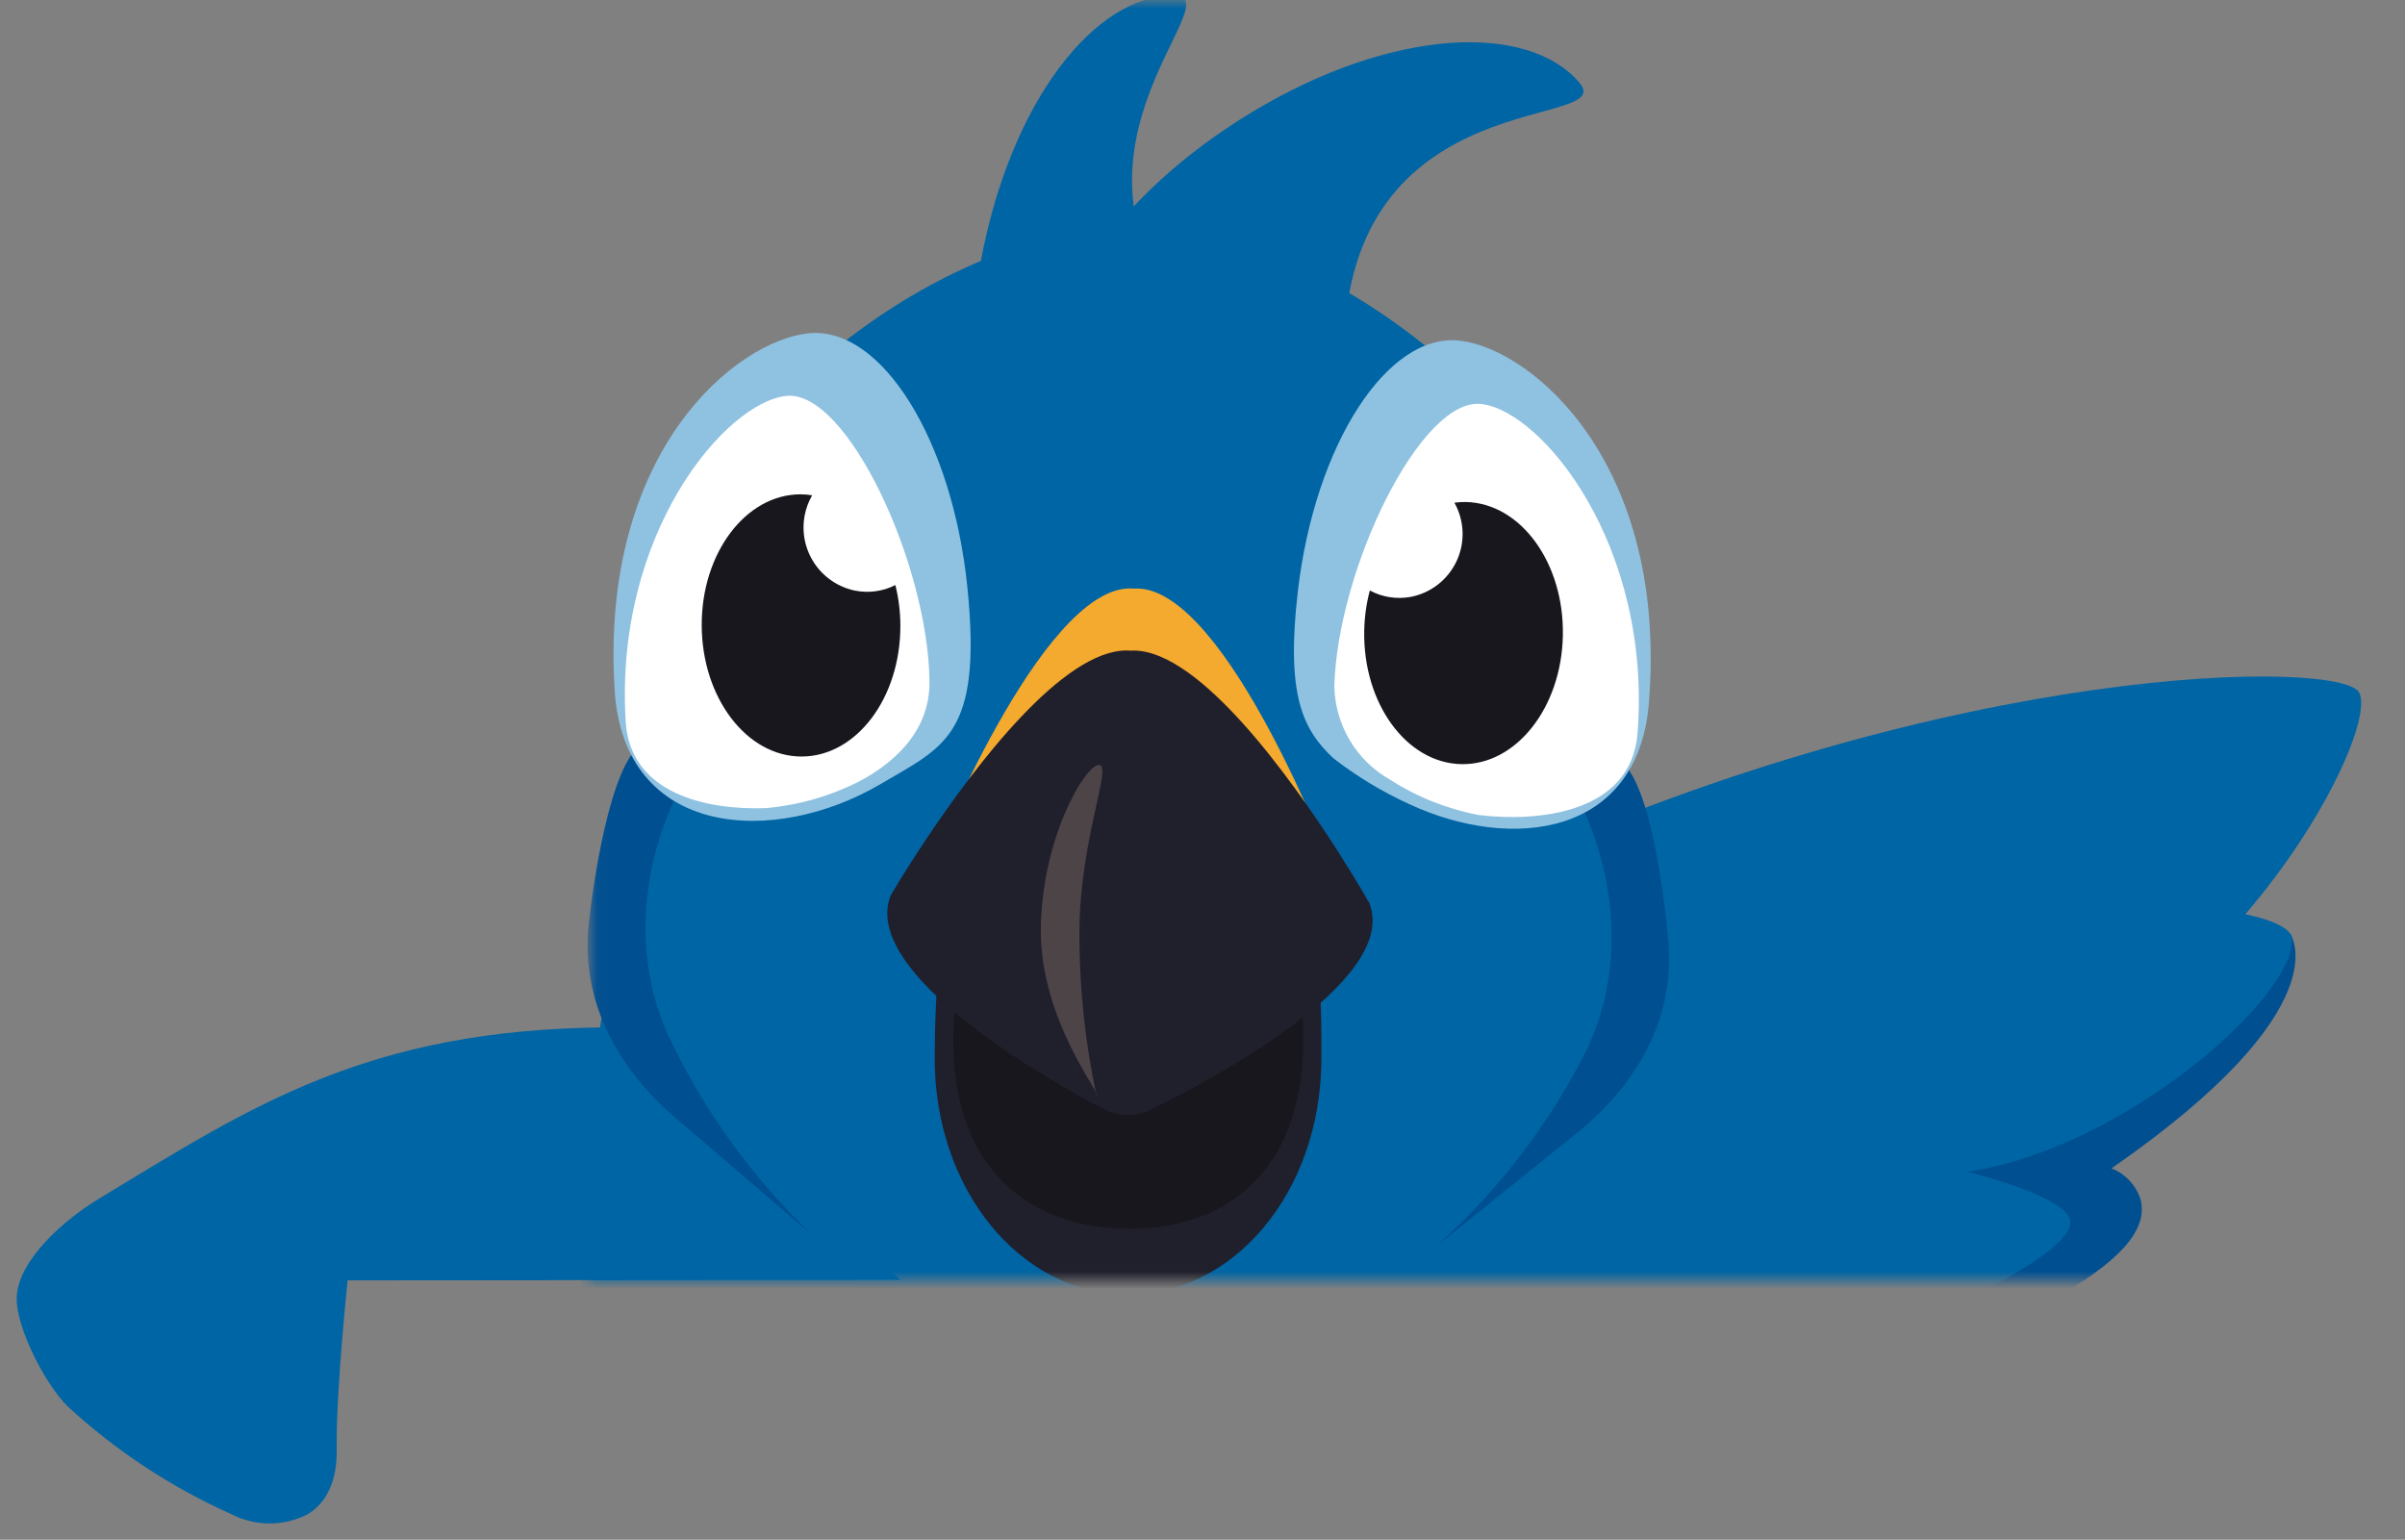 <svg width="139" height="89" viewBox="0 0 139 89" fill="none" xmlns="http://www.w3.org/2000/svg">
<rect x="0" y="0" width="139" height="89" fill="#808080" stroke="none"/>
<path d="M35.178 59.385C21.151 59.464 14.419 64.036 5.753 69.265C3.693 70.509 1.086 72.811 0.969 74.942C0.875 76.651 2.624 80.071 3.969 81.348C6.744 83.89 9.909 85.97 13.342 87.509C14.033 87.871 14.801 88.059 15.58 88.059C16.359 88.059 17.127 87.871 17.817 87.509C19.617 86.376 19.462 84.055 19.459 83.457C19.445 80.157 20.091 74.008 20.091 74.008L52.041 73.981L35.178 59.385Z" fill="#0065A4"/>
<mask id="mask0_3209_454" style="mask-type:luminance" maskUnits="userSpaceOnUse" x="34" y="0" width="105" height="74">
<path d="M138.036 0H34.036V74H138.036V0Z" fill="white"/>
</mask>
<g mask="url(#mask0_3209_454)">
<path d="M132.355 53.951C132.49 58.897 54.296 77.444 58.806 85.999C60.005 88.231 61.668 90.182 63.682 91.719C65.696 93.257 68.016 94.346 70.486 94.915C72.955 95.483 75.518 95.516 78.001 95.014C80.485 94.511 82.833 93.483 84.887 91.999C85.761 91.57 86.596 91.064 87.381 90.488C87.798 90.345 94.697 85.466 101.924 82.56C116.336 76.76 124.657 73.008 123.716 69.336C123.589 68.929 123.371 68.555 123.08 68.244C122.789 67.932 122.431 67.69 122.033 67.536C135.49 58.208 132.355 53.948 132.355 53.948" fill="#004F91"/>
<path d="M129.773 52.844C134.473 47.369 137.036 41.433 136.359 40.044C135.419 38.116 113.073 38.144 86.821 50.144C77.065 54.599 59.457 61.679 56.908 73.188C54.96 81.977 59.565 90.831 68.319 93.238C70.739 93.905 73.278 94.014 75.745 93.557C78.213 93.101 80.545 92.09 82.565 90.602C82.98 90.46 93.585 83.174 100.886 80.454C113.056 75.919 119.722 72.383 119.657 70.623C119.604 69.161 113.714 67.733 113.714 67.733C122.778 66.389 132.653 57.629 132.472 54.269C132.422 53.323 129.772 52.849 129.772 52.849" fill="#0065A4"/>
<path d="M69.813 19.781C59.313 9.427 71.44 -0.211 67.874 -0.26C63.335 -0.323 58.396 5.799 56.674 15.181C54.952 24.563 57.174 32.86 61.634 33.714C66.094 34.568 76.592 26.465 69.814 19.782" fill="#0065A4"/>
<path d="M36.942 41.351C37.156 25.501 53.91 13.051 65.891 13.017V13.023C77.866 13.466 94.291 26.478 94.104 42.328C94.026 48.769 98.048 73.702 97.945 82.222C97.733 99.835 83.972 113.346 72.28 113.259C71.303 113.251 70.33 113.144 69.375 112.938C67.812 112.603 66.221 112.419 64.623 112.388C63.026 112.364 61.431 112.494 59.859 112.776C58.899 112.949 57.923 113.024 56.947 112.998C45.258 112.687 31.847 98.714 32.085 81.098C32.199 72.579 36.856 47.798 36.942 41.353" fill="#0065A4"/>
<path d="M77.701 19.451C78.401 4.679 93.612 7.503 91.277 4.771C88.304 1.294 80.477 1.591 72.377 6.471C64.277 11.351 59.594 18.502 61.93 22.444C64.266 26.386 77.256 28.988 77.706 19.452" fill="#0065A4"/>
<path d="M54.023 61.041C53.963 68.699 58.923 74.754 65.091 74.827C71.259 74.9 76.311 68.962 76.37 61.304C76.429 53.646 75.832 44.586 65.323 44.471C54.794 44.357 54.081 53.383 54.023 61.041Z" fill="#201F2C"/>
<path d="M55.096 59.979C55.037 67.637 59.54 70.956 65.126 71.021C70.712 71.086 75.265 67.876 75.326 60.221C75.387 52.566 70.926 43.357 65.341 43.292C59.756 43.227 55.157 52.325 55.098 59.983" fill="#18171D"/>
<path d="M53.816 49.887C53.816 49.887 60.152 33.951 65.339 34.012C65.403 34.012 65.469 34.018 65.539 34.023C65.609 34.028 65.669 34.016 65.733 34.017C70.921 34.077 77.013 50.16 77.013 50.16C78.765 54.971 69.413 60.333 66.413 61.905C66.077 62.079 65.698 62.154 65.321 62.119C64.944 62.143 64.567 62.061 64.234 61.881C61.263 60.237 51.992 54.655 53.818 49.887" fill="#F4A92F"/>
<path d="M51.498 51.723C51.498 51.723 52.298 50.346 53.566 48.453C56.366 44.268 61.435 37.553 65.15 37.599C65.217 37.599 65.285 37.605 65.35 37.61C65.415 37.615 65.485 37.603 65.55 37.604C69.35 37.648 74.55 44.887 77.284 49.149C78.426 50.931 79.137 52.192 79.137 52.192C80.963 56.792 69.392 62.749 66.278 64.249C65.546 64.528 64.736 64.519 64.011 64.222C60.921 62.65 49.598 56.276 51.494 51.722" fill="#201F2C"/>
<path d="M60.156 53.726C60.116 59.001 63.725 63.321 63.372 63.316C62.698 60.173 62.368 56.966 62.388 53.752C62.428 48.477 64.312 44.223 63.518 44.213C62.724 44.203 60.197 48.452 60.156 53.726Z" fill="#4C4447"/>
<path d="M91.122 65.504C94.822 62.524 96.905 58.55 96.389 54.079C96.389 54.079 95.718 46.006 93.842 44.145C93.158 43.466 91.297 43.378 91.158 46.069C91.158 46.069 95.222 53.16 91.733 60.621C89.568 64.954 86.599 68.836 82.984 72.061L91.122 65.504Z" fill="#004F91"/>
<path d="M95.305 40.591C94.694 48.379 87.342 49.226 81.449 46.48C79.89 45.77 78.418 44.88 77.065 43.83C75.305 42.184 74.309 40.203 75.011 34.177C76.004 25.663 80.211 19.177 84.402 19.693C88.593 20.209 96.388 26.793 95.302 40.593" fill="#8FC1E1"/>
<path d="M94.645 42.371C94.288 47.066 88.78 47.521 85.457 47.109C83.632 46.76 81.891 46.065 80.327 45.061C79.369 44.516 78.569 43.73 78.007 42.782C77.444 41.833 77.139 40.755 77.12 39.652C77.301 32.913 82.12 22.922 85.631 23.352C89.142 23.782 95.47 31.521 94.645 42.371Z" fill="white"/>
<path d="M81.495 34.508C82.074 34.403 82.621 34.16 83.088 33.801C83.555 33.442 83.93 32.976 84.181 32.443C84.432 31.91 84.552 31.324 84.53 30.735C84.509 30.146 84.348 29.571 84.059 29.057C84.281 29.027 84.504 29.014 84.727 29.017C87.897 29.09 90.404 32.541 90.328 36.725C90.251 40.909 87.615 44.242 84.447 44.169C81.278 44.096 78.769 40.645 78.847 36.462C78.861 35.675 78.969 34.893 79.171 34.132C79.881 34.513 80.699 34.646 81.493 34.508" fill="#18171D"/>
<path d="M39.047 64.62C35.426 61.52 33.447 57.472 34.072 53.02C34.072 53.02 34.947 44.973 36.873 43.177C37.572 42.522 39.435 42.497 39.507 45.192C39.507 45.192 35.263 52.142 38.56 59.718C40.616 64.125 43.483 68.105 47.013 71.45L39.047 64.62Z" fill="#004F91"/>
<path d="M35.525 39.897C36.065 48.459 44.764 48.934 50.907 45.313C54.585 43.145 56.776 42.5 55.913 33.964C55.05 25.428 50.946 18.844 46.746 19.264C42.546 19.684 34.653 26.079 35.526 39.901" fill="#8FC1E1"/>
<path d="M36.159 41.691C36.417 45.938 40.926 46.826 44.25 46.713C46.136 46.548 47.973 46.023 49.661 45.165C51.415 44.239 53.761 42.431 53.721 39.384C53.644 32.642 48.976 22.538 45.461 22.884C41.946 23.23 35.499 30.82 36.161 41.684" fill="white"/>
<path d="M46.273 28.573C46.496 28.575 46.719 28.593 46.94 28.629C46.732 28.987 46.587 29.377 46.509 29.783C46.323 30.747 46.524 31.744 47.07 32.56C47.615 33.376 48.46 33.944 49.422 34.14C50.212 34.296 51.031 34.183 51.749 33.819C51.939 34.583 52.036 35.368 52.038 36.155C52.052 40.34 49.493 43.731 46.322 43.729C43.151 43.727 40.57 40.329 40.556 36.148C40.542 31.967 43.102 28.571 46.273 28.573Z" fill="#18171D"/>
</g>
</svg>
